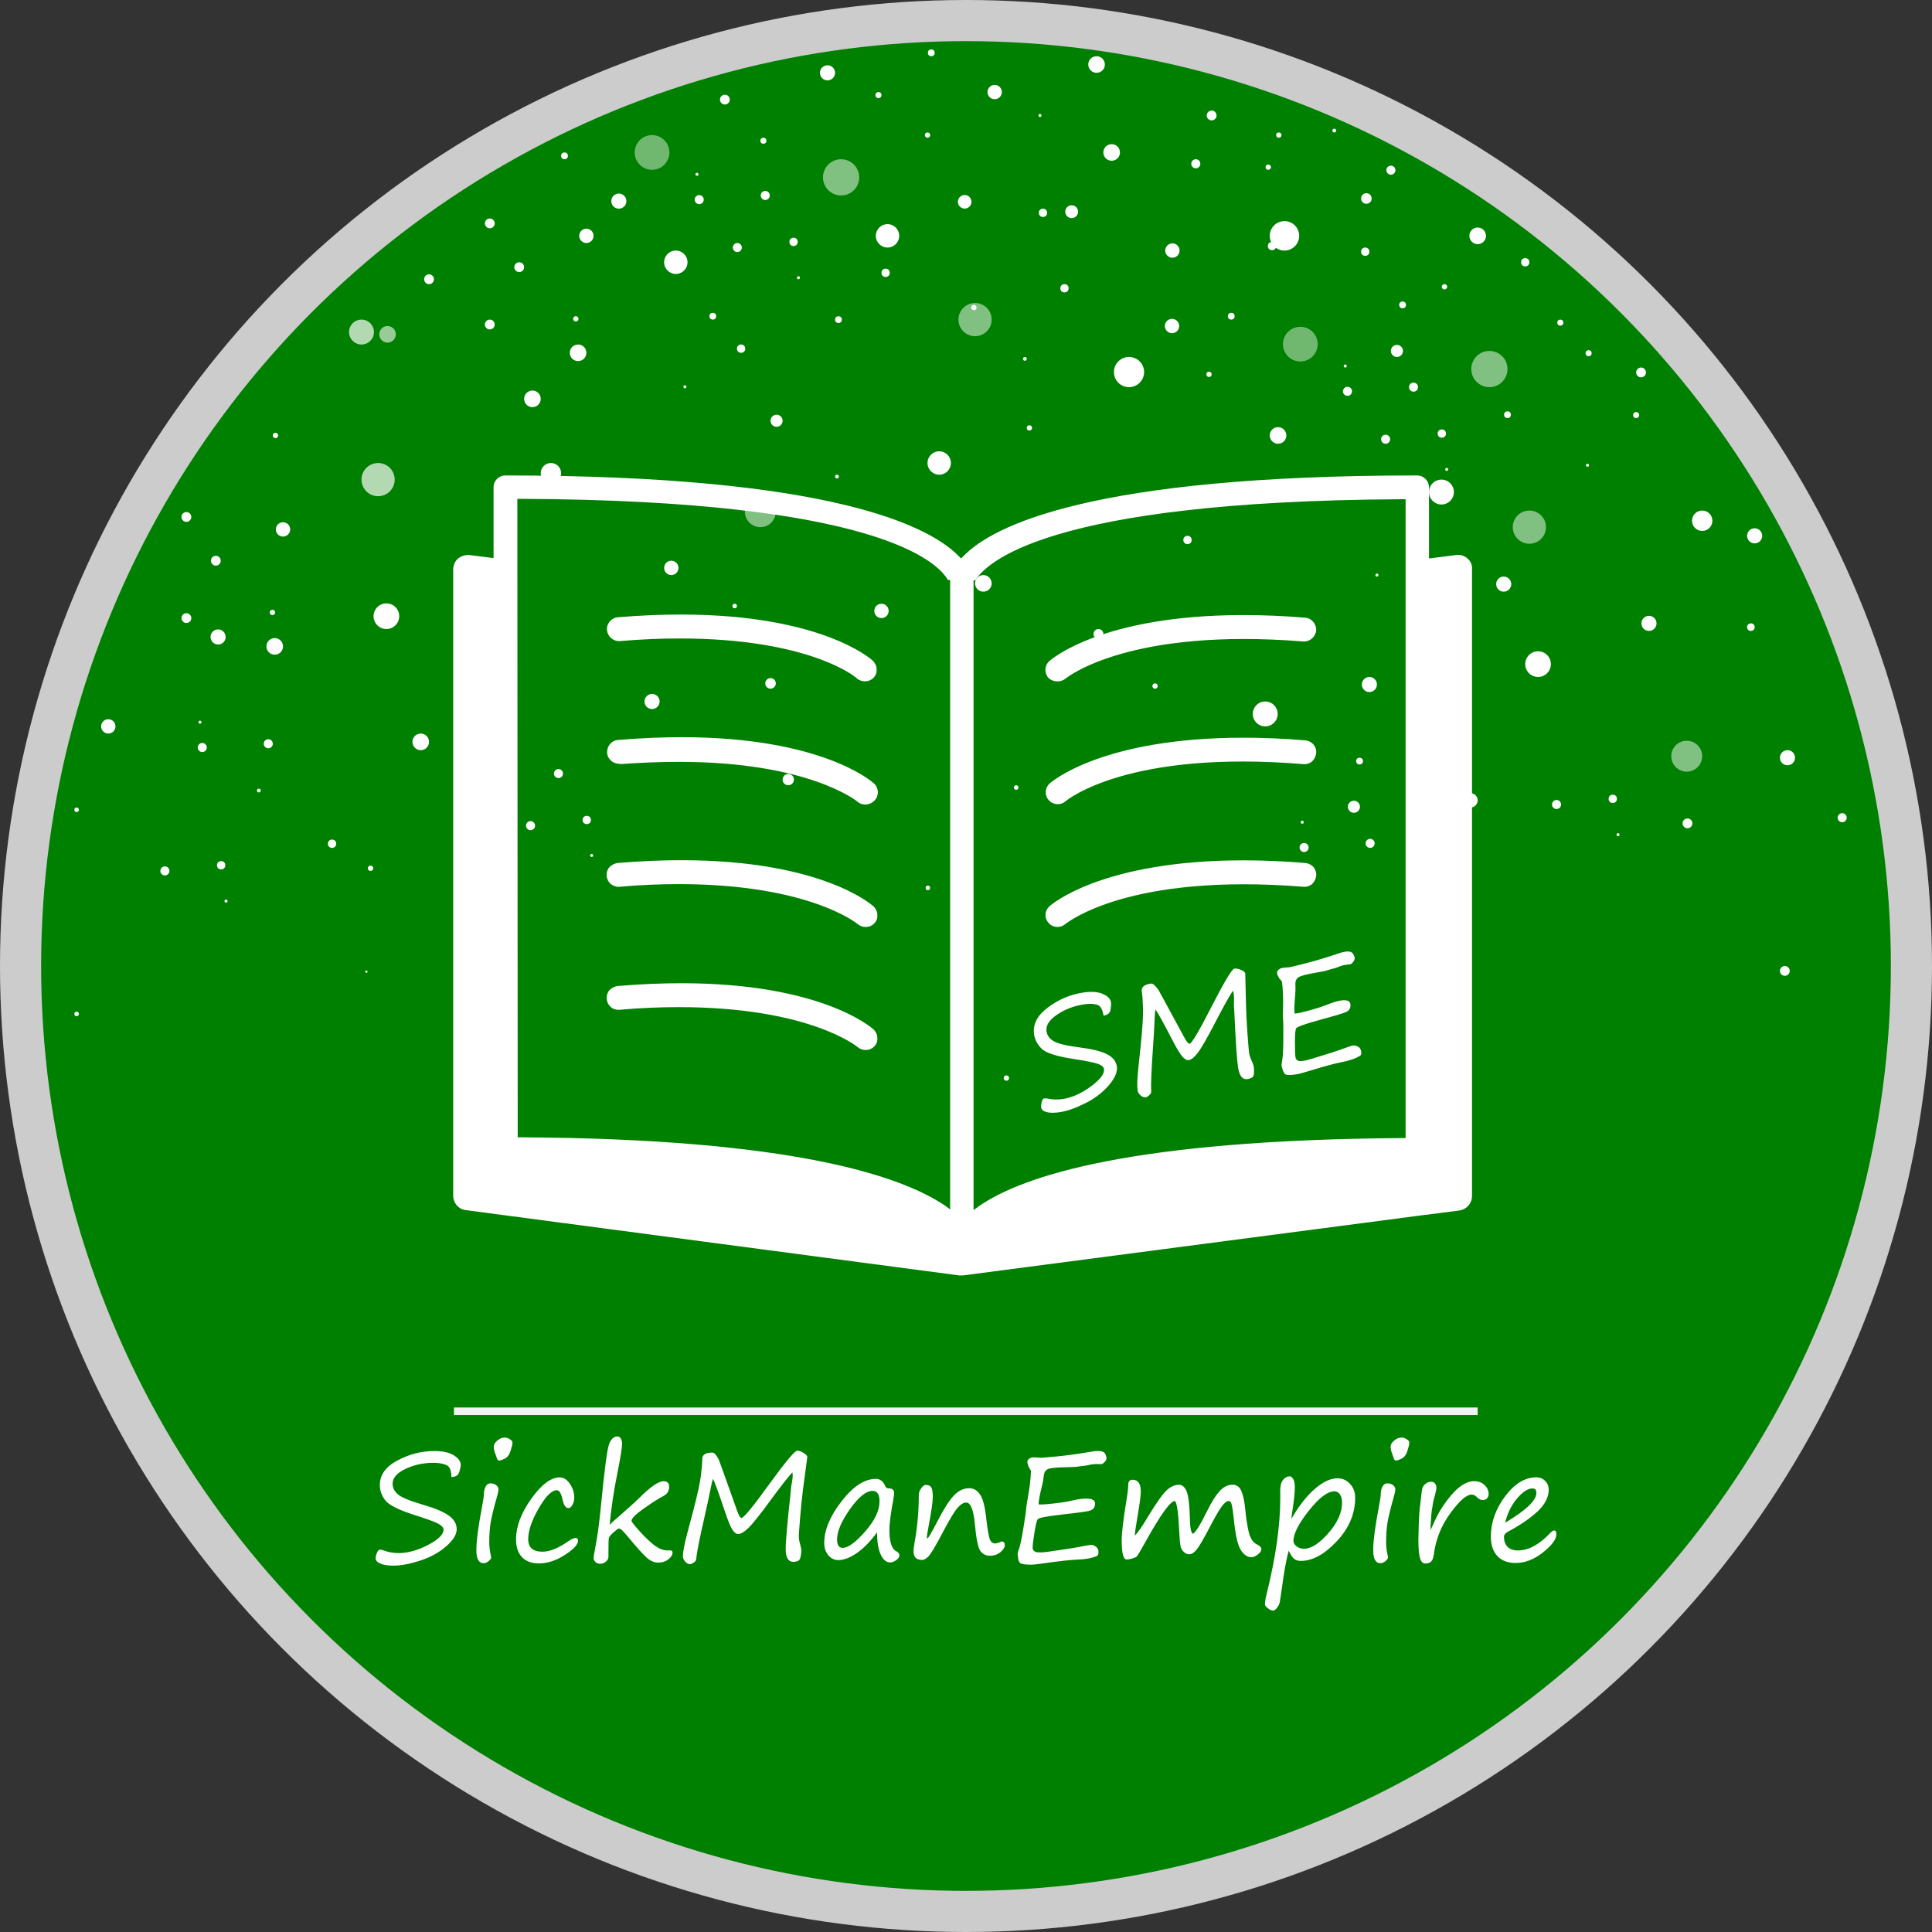 <?xml version="1.0" encoding="UTF-8" standalone="no"?>
<svg
   xmlns:dc="http://purl.org/dc/elements/1.1/"
   xmlns:cc="http://creativecommons.org/ns#"
   xmlns:rdf="http://www.w3.org/1999/02/22-rdf-syntax-ns#"
   xmlns:svg="http://www.w3.org/2000/svg"
   xmlns="http://www.w3.org/2000/svg"
   xmlns:sodipodi="http://sodipodi.sourceforge.net/DTD/sodipodi-0.dtd"
   xmlns:inkscape="http://www.inkscape.org/namespaces/inkscape"
   version="1.1"
   id="Layer_1"
   x="0px"
   y="0px"
   viewBox="0 0 512 512"
   style="enable-background:new 0 0 512 512;"
   xml:space="preserve"
   sodipodi:docname="SickManEmpireGroup.svg"
   inkscape:version="1.0.1 (3bc2e813f5, 2020-09-07)">

<rect x="0" y="0" width="512" height="512" fill="#333333" stroke="none"/>


<defs
   id="defs3" />

<sodipodi:namedview
   pagecolor="#ffffff"
   bordercolor="#666666"
   borderopacity="1"
   objecttolerance="10"
   gridtolerance="10"
   guidetolerance="10"
   inkscape:pageopacity="0"
   inkscape:pageshadow="2"
   inkscape:window-width="1920"
   inkscape:window-height="1001"
   id="namedview375"
   showgrid="false"
   inkscape:zoom="1.4863281"
   inkscape:cx="256"
   inkscape:cy="256"
   inkscape:window-x="-9"
   inkscape:window-y="-9"
   inkscape:window-maximized="1"
   inkscape:current-layer="Layer_1"
   inkscape:document-rotation="0" />
<style
   type="text/css"
   id="style2">
   .st0{fill:#CCCCCC;}
   .st1{fill:#265572;}
   .st2{fill:#FFFFFF;}
   .st3{opacity:0.5;fill:#FFFFFF;enable-background:new;}
   .st4{opacity:0.7;fill:#FFFFFF;enable-background:new;}
   .st5{opacity:0.59;fill:#FFFFFF;enable-background:new;}
   .st6{opacity:0.44;fill:#FFFFFF;enable-background:new;}
   .st7{fill:#F2F2F2;}
</style>
<title
   id="title">SickManEmpireGroup Logo</title>
<circle
   class="st0"
   cx="256"
   cy="256"
   r="256"
   id="circle6" />
<circle
   class="st1"
   cx="256"
   cy="256"
   r="245.1"
   id="circle8"
   style="fill:#008000" />
<g
   id="g320">
   <circle
   class="st2"
   cx="299.2"
   cy="98.6"
   r="4"
   id="circle10" />
   <circle
   class="st2"
   cx="248.9"
   cy="122.7"
   r="3.1"
   id="circle12" />
   <circle
   class="st2"
   cx="235.2"
   cy="62.5"
   r="3.1"
   id="circle14" />
   <circle
   class="st3"
   cx="258.4"
   cy="84.7"
   r="4.4"
   id="circle16" />
   <circle
   class="st2"
   cx="233.6"
   cy="161.9"
   r="1.9"
   id="circle18" />
   <circle
   class="st3"
   cx="201.5"
   cy="135.6"
   r="4.1"
   id="circle20" />
   <circle
   class="st2"
   cx="291.1"
   cy="168"
   r="1.3"
   id="circle22" />
   <circle
   class="st2"
   cx="314.7"
   cy="143.1"
   r="1.1"
   id="circle24" />
   <circle
   class="st2"
   cx="338.7"
   cy="115.4"
   r="2.2"
   id="circle26" />
   <circle
   class="st2"
   cx="205.8"
   cy="111.5"
   r="1.6"
   id="circle28" />
   <circle
   class="st2"
   cx="204.2"
   cy="181.1"
   r="1.4"
   id="circle30" />
   <circle
   class="st2"
   cx="294.6"
   cy="40.4"
   r="2.2"
   id="circle32" />
   <circle
   class="st2"
   cx="260.6"
   cy="154.6"
   r="2.2"
   id="circle34" />
   <circle
   class="st2"
   cx="306.1"
   cy="181.8"
   r="0.7"
   id="circle36" />
   <circle
   class="st2"
   cx="263.6"
   cy="24.4"
   r="1.9"
   id="circle38" />
   <circle
   class="st2"
   cx="321.1"
   cy="30.6"
   r="1.3"
   id="circle40" />
   <circle
   class="st2"
   cx="290.6"
   cy="17.1"
   r="2.2"
   id="circle42" />
   <circle
   class="st2"
   cx="336.1"
   cy="44.3"
   r="0.7"
   id="circle44" />
   <circle
   class="st2"
   cx="177.9"
   cy="150.5"
   r="1.9"
   id="circle46" />
   <circle
   class="st2"
   cx="155.4"
   cy="62.5"
   r="1.9"
   id="circle48" />
   <circle
   class="st2"
   cx="153.2"
   cy="93.5"
   r="2.2"
   id="circle50" />
   <circle
   class="st2"
   cx="179.1"
   cy="69.5"
   r="3.1"
   id="circle52" />
   <circle
   class="st2"
   cx="146"
   cy="125.4"
   r="2.7"
   id="circle54" />
   <circle
   class="st2"
   cx="473.7"
   cy="200.8"
   r="2"
   id="circle56" />
   <circle
   class="st2"
   cx="465"
   cy="142"
   r="2"
   id="circle58" />
   <circle
   class="st2"
   cx="219.3"
   cy="19.3"
   r="2"
   id="circle60" />
   <circle
   class="st2"
   cx="294.6"
   cy="202.9"
   r="2.2"
   id="circle62" />
   <circle
   class="st2"
   cx="389.7"
   cy="212.1"
   r="1.9"
   id="circle64" />
   <circle
   class="st2"
   cx="310.7"
   cy="66.4"
   r="1.9"
   id="circle66" />
   <circle
   class="st2"
   cx="447.2"
   cy="218.2"
   r="1.3"
   id="circle68" />
   <circle
   class="st2"
   cx="362.1"
   cy="52.6"
   r="1.4"
   id="circle70" />
   <circle
   class="st2"
   cx="391.6"
   cy="62.5"
   r="2.2"
   id="circle72" />
   <circle
   class="st2"
   cx="245.8"
   cy="35.8"
   r="0.7"
   id="circle74" />
   <circle
   class="st2"
   cx="340.4"
   cy="62.5"
   r="3.9"
   id="circle76" />
   <circle
   class="st2"
   cx="284"
   cy="56.1"
   r="1.7"
   id="circle78" />
   <circle
   class="st3"
   cx="222.9"
   cy="47"
   r="4.8"
   id="circle80" />
   <circle
   class="st4"
   cx="95.8"
   cy="88"
   r="3.3"
   id="circle82" />
   <circle
   class="st2"
   cx="129.8"
   cy="59.2"
   r="1.3"
   id="circle84" />
   <circle
   class="st4"
   cx="100.2"
   cy="127.1"
   r="4.4"
   id="circle86" />
   <circle
   class="st2"
   cx="129.8"
   cy="86"
   r="1.3"
   id="circle88" />
   <circle
   class="st2"
   cx="192.1"
   cy="26.4"
   r="1.3"
   id="circle90" />
   <circle
   class="st2"
   cx="131.8"
   cy="152.5"
   r="2"
   id="circle92" />
   <circle
   class="st2"
   cx="172.8"
   cy="185.9"
   r="2"
   id="circle94" />
   <circle
   class="st2"
   cx="102.4"
   cy="163.3"
   r="3.4"
   id="circle96" />
   <circle
   class="st2"
   cx="185.3"
   cy="52.9"
   r="1.2"
   id="circle98" />
   <circle
   class="st2"
   cx="195.4"
   cy="65.6"
   r="1.2"
   id="circle100" />
   <circle
   class="st2"
   cx="202.8"
   cy="51.8"
   r="1.2"
   id="circle102" />
   <circle
   class="st2"
   cx="111.5"
   cy="196.6"
   r="2.2"
   id="circle104" />
   <circle
   class="st2"
   cx="28.7"
   cy="192.5"
   r="1.9"
   id="circle106" />
   <circle
   class="st2"
   cx="310.6"
   cy="86.4"
   r="1.9"
   id="circle108" />
   <circle
   class="st2"
   cx="335.3"
   cy="189.2"
   r="3.3"
   id="circle110" />
   <circle
   class="st2"
   cx="370.2"
   cy="93"
   r="1.6"
   id="circle112" />
   <circle
   class="st2"
   cx="382"
   cy="130.4"
   r="3.3"
   id="circle114" />
   <circle
   class="st2"
   cx="57.8"
   cy="168.8"
   r="2"
   id="circle116" />
   <circle
   class="st2"
   cx="451.1"
   cy="138"
   r="2.7"
   id="circle118" />
   <circle
   class="st3"
   cx="405.3"
   cy="139.7"
   r="4.4"
   id="circle120" />
   <circle
   class="st2"
   cx="434.9"
   cy="98.7"
   r="1.3"
   id="circle122" />
   <circle
   class="st2"
   cx="437"
   cy="165.2"
   r="2"
   id="circle124" />
   <circle
   class="st2"
   cx="407.6"
   cy="176"
   r="3.4"
   id="circle126" />
   <circle
   class="st3"
   cx="447"
   cy="200.4"
   r="4.1"
   id="circle128" />
   <circle
   class="st2"
   cx="362.9"
   cy="181.4"
   r="2"
   id="circle130" />
   <circle
   class="st2"
   cx="164"
   cy="53.3"
   r="2"
   id="circle132" />
   <circle
   class="st2"
   cx="137.6"
   cy="70.8"
   r="1.3"
   id="circle134" />
   <circle
   class="st2"
   cx="113.7"
   cy="74"
   r="1.3"
   id="circle136" />
   <circle
   class="st2"
   cx="164.2"
   cy="128.1"
   r="1.3"
   id="circle138" />
   <circle
   class="st5"
   cx="102.7"
   cy="88.6"
   r="2.2"
   id="circle140" />
   <circle
   class="st2"
   cx="152.6"
   cy="84.5"
   r="0.7"
   id="circle142" />
   <circle
   class="st2"
   cx="75"
   cy="140.3"
   r="1.9"
   id="circle144" />
   <circle
   class="st2"
   cx="72.8"
   cy="171.3"
   r="2.2"
   id="circle146" />
   <circle
   class="st2"
   cx="49.4"
   cy="137"
   r="1.3"
   id="circle148" />
   <circle
   class="st2"
   cx="49.4"
   cy="163.8"
   r="1.3"
   id="circle150" />
   <circle
   class="st2"
   cx="57.2"
   cy="148.6"
   r="1.3"
   id="circle152" />
   <circle
   class="st2"
   cx="72.2"
   cy="162.3"
   r="0.7"
   id="circle154" />
   <circle
   class="st2"
   cx="73"
   cy="115.4"
   r="0.7"
   id="circle156" />
   <circle
   class="st2"
   cx="141.1"
   cy="105.7"
   r="2.2"
   id="circle158" />
   
      <ellipse
   transform="matrix(0.23 -0.973 0.973 0.23 144.904 289.894)"
   class="st2"
   cx="255.6"
   cy="53.4"
   rx="1.8"
   ry="1.8"
   id="ellipse160" />
   <circle
   class="st2"
   cx="276.4"
   cy="56.4"
   r="1.1"
   id="circle162" />
   <circle
   class="st2"
   cx="234.7"
   cy="72.3"
   r="1.1"
   id="circle164" />
   <circle
   class="st2"
   cx="210.3"
   cy="64.1"
   r="1.1"
   id="circle166" />
   <circle
   class="st2"
   cx="258.1"
   cy="81.5"
   r="0.7"
   id="circle168" />
   <circle
   class="st2"
   cx="272.8"
   cy="113.4"
   r="0.7"
   id="circle170" />
   <circle
   class="st2"
   cx="316.9"
   cy="43.4"
   r="1.2"
   id="circle172" />
   <circle
   class="st2"
   cx="368.6"
   cy="45.1"
   r="1.2"
   id="circle174" />
   <circle
   class="st2"
   cx="208.9"
   cy="206.6"
   r="1.5"
   id="circle176" />
   <circle
   class="st2"
   cx="413.5"
   cy="85.5"
   r="0.8"
   id="circle178" />
   <circle
   class="st2"
   cx="371.7"
   cy="80.8"
   r="0.9"
   id="circle180" />
   <circle
   class="st2"
   cx="399.5"
   cy="109.9"
   r="0.9"
   id="circle182" />
   <circle
   class="st2"
   cx="420.7"
   cy="123.3"
   r="0.4"
   id="circle184" />
   <circle
   class="st2"
   cx="364.9"
   cy="152.4"
   r="0.4"
   id="circle186" />
   <circle
   class="st2"
   cx="211.6"
   cy="73.6"
   r="0.4"
   id="circle188" />
   <circle
   class="st2"
   cx="275.6"
   cy="30.6"
   r="0.4"
   id="circle190" />
   <circle
   class="st2"
   cx="181.5"
   cy="102.5"
   r="0.4"
   id="circle192" />
   <circle
   class="st2"
   cx="184.7"
   cy="46.2"
   r="0.4"
   id="circle194" />
   <circle
   class="st2"
   cx="53.6"
   cy="198.1"
   r="1.2"
   id="circle196" />
   <circle
   class="st2"
   cx="43.7"
   cy="230.8"
   r="1.2"
   id="circle198" />
   <circle
   class="st2"
   cx="71.1"
   cy="197.1"
   r="1.2"
   id="circle200" />
   <circle
   class="st2"
   cx="58.6"
   cy="229.3"
   r="1.1"
   id="circle202" />
   <circle
   class="st2"
   cx="59.9"
   cy="238.8"
   r="0.4"
   id="circle204" />
   <circle
   class="st2"
   cx="53"
   cy="191.4"
   r="0.4"
   id="circle206" />
   <circle
   class="st2"
   cx="326.3"
   cy="83.8"
   r="0.9"
   id="circle208" />
   <circle
   class="st2"
   cx="337.1"
   cy="65.2"
   r="1.1"
   id="circle210" />
   <circle
   class="st6"
   cx="172.8"
   cy="40.4"
   r="4.6"
   id="circle212" />
   <circle
   class="st3"
   cx="394.7"
   cy="97.8"
   r="4.8"
   id="circle214" />
   <circle
   class="st2"
   cx="357.1"
   cy="103.7"
   r="1.2"
   id="circle216" />
   <circle
   class="st2"
   cx="367.2"
   cy="116.4"
   r="1.2"
   id="circle218" />
   <circle
   class="st2"
   cx="374.6"
   cy="102.6"
   r="1.2"
   id="circle220" />
   <circle
   class="st2"
   cx="382.1"
   cy="114.9"
   r="1.1"
   id="circle222" />
   <circle
   class="st2"
   cx="383.4"
   cy="124.4"
   r="0.4"
   id="circle224" />
   <circle
   class="st2"
   cx="356.5"
   cy="97"
   r="0.4"
   id="circle226" />
   <circle
   class="st6"
   cx="344.6"
   cy="91.2"
   r="4.6"
   id="circle228" />
   <circle
   class="st2"
   cx="358.8"
   cy="213.8"
   r="1.6"
   id="circle230" />
   <circle
   class="st2"
   cx="360.3"
   cy="201.7"
   r="0.9"
   id="circle232" />
   <circle
   class="st2"
   cx="345.6"
   cy="224.6"
   r="1.2"
   id="circle234" />
   <circle
   class="st2"
   cx="412.5"
   cy="213.2"
   r="1.2"
   id="circle236" />
   <circle
   class="st2"
   cx="363.1"
   cy="223.5"
   r="1.2"
   id="circle238" />
   <circle
   class="st2"
   cx="427.4"
   cy="211.7"
   r="1.1"
   id="circle240" />
   <circle
   class="st2"
   cx="428.8"
   cy="221.2"
   r="0.4"
   id="circle242" />
   <circle
   class="st2"
   cx="130.5"
   cy="206.1"
   r="1.2"
   id="circle244" />
   <circle
   class="st2"
   cx="140.6"
   cy="218.8"
   r="1.2"
   id="circle246" />
   <circle
   class="st2"
   cx="148"
   cy="205"
   r="1.2"
   id="circle248" />
   <circle
   class="st2"
   cx="155.5"
   cy="217.3"
   r="1.1"
   id="circle250" />
   <circle
   class="st2"
   cx="156.8"
   cy="226.7"
   r="0.4"
   id="circle252" />
   <circle
   class="st2"
   cx="345.1"
   cy="217.9"
   r="0.4"
   id="circle254" />
   <circle
   class="st2"
   cx="88"
   cy="223.6"
   r="1.1"
   id="circle256" />
   <circle
   class="st2"
   cx="97.1"
   cy="257.5"
   r="0.3"
   id="circle258" />
   <circle
   class="st2"
   cx="20.3"
   cy="268.7"
   r="0.6"
   id="circle260" />
   <circle
   class="st2"
   cx="98.2"
   cy="230.1"
   r="0.7"
   id="circle262" />
   <circle
   class="st2"
   cx="68.6"
   cy="209.5"
   r="0.5"
   id="circle264" />
   <circle
   class="st2"
   cx="20.3"
   cy="214.6"
   r="0.6"
   id="circle266" />
   <circle
   class="st2"
   cx="473"
   cy="257.3"
   r="1.3"
   id="circle268" />
   <circle
   class="st2"
   cx="488.2"
   cy="216.7"
   r="1.2"
   id="circle270" />
   <circle
   class="st2"
   cx="464"
   cy="166.2"
   r="1"
   id="circle272" />
   <circle
   class="st2"
   cx="398.5"
   cy="154.8"
   r="2"
   id="circle274" />
   <circle
   class="st2"
   cx="245.9"
   cy="235.3"
   r="0.6"
   id="circle276" />
   <circle
   class="st2"
   cx="266.7"
   cy="285.7"
   r="0.7"
   id="circle278" />
   <circle
   class="st2"
   cx="269.3"
   cy="208.7"
   r="0.6"
   id="circle280" />
   <circle
   class="st2"
   cx="202.3"
   cy="37.3"
   r="0.8"
   id="circle282" />
   <circle
   class="st2"
   cx="149.6"
   cy="41.3"
   r="0.9"
   id="circle284" />
   <circle
   class="st2"
   cx="188.9"
   cy="83.8"
   r="0.9"
   id="circle286" />
   <circle
   class="st2"
   cx="246.8"
   cy="14"
   r="0.9"
   id="circle288" />
   <circle
   class="st2"
   cx="338.9"
   cy="35.8"
   r="0.7"
   id="circle290" />
   <circle
   class="st2"
   cx="353.6"
   cy="34.6"
   r="0.5"
   id="circle292" />
   <circle
   class="st2"
   cx="361.8"
   cy="66.7"
   r="1.1"
   id="circle294" />
   <circle
   class="st2"
   cx="320.4"
   cy="99.2"
   r="0.7"
   id="circle296" />
   <circle
   class="st2"
   cx="282.1"
   cy="76.4"
   r="1.1"
   id="circle298" />
   <circle
   class="st2"
   cx="382.8"
   cy="76"
   r="0.7"
   id="circle300" />
   <circle
   class="st2"
   cx="421"
   cy="93.6"
   r="0.8"
   id="circle302" />
   <circle
   class="st2"
   cx="433.6"
   cy="110"
   r="0.8"
   id="circle304" />
   <circle
   class="st2"
   cx="404.2"
   cy="69.5"
   r="1.1"
   id="circle306" />
   <circle
   class="st2"
   cx="271.6"
   cy="95.1"
   r="0.5"
   id="circle308" />
   <circle
   class="st2"
   cx="222.2"
   cy="84.7"
   r="0.9"
   id="circle310" />
   <circle
   class="st2"
   cx="196.4"
   cy="92.4"
   r="1.1"
   id="circle312" />
   <circle
   class="st2"
   cx="221.8"
   cy="126.3"
   r="0.5"
   id="circle314" />
   <circle
   class="st2"
   cx="194.7"
   cy="160.6"
   r="0.6"
   id="circle316" />
   <circle
   class="st2"
   cx="232.8"
   cy="25.2"
   r="0.8"
   id="circle318" />
</g>

<path
   id="path349"
   d="M 133.9 126 C 132.2 126 130.801 127.4 130.801 129.1 L 130.801 147.9 L 124.5 147.1 C 123.4 147 122.3 147.3 121.4 148 C 120.6 148.7 120.1 149.8 120.1 150.9 L 120.1 316.801 C 120.1 318.801 121.5 320.499 123.5 320.699 L 133.301 322 L 254.199 338 L 255.199 338 L 375 322.301 L 386.699 320.801 C 388.699 320.501 390.1 318.9 390.1 316.9 L 390.1 151 C 390.2 149.8 389.8 148.8 388.9 148 C 388.1 147.3 387.001 146.9 385.801 147.1 L 378.699 148 L 378.699 129.199 C 378.699 127.399 377.3 126 375.5 126 C 289.4 126 263.2 139.301 255.4 147.301 L 254.699 148 L 254 147.301 C 246.2 139.401 220.2 126 133.9 126 z M 137.1 132.199 L 138.199 132.199 C 232.699 132.599 248.599 149.099 251.199 153.699 L 251.801 153.699 L 251.801 155.199 L 251.801 320.5 L 250.301 319.4 C 238.601 311.6 209.901 301.8 138.301 301.4 L 137.199 301.4 L 137.1 132.199 z M 371.5 132.301 L 372.5 132.301 L 372.5 301.6 L 371.5 301.6 C 299.9 302.1 271.1 311.6 259.5 319.6 L 258 320.699 L 258 153.699 L 258.4 153.9 C 261.1 149.5 276.5 132.801 371.5 132.301 z M 180.711 162.859 C 175.464 162.85 169.738 163.075 163.5 163.6 C 161.8 163.9 160.6 165.499 160.9 167.199 C 161.1 168.699 162.5 169.9 164 169.9 L 164.199 169.9 C 169.999 169.4 175.3 169.199 180.1 169.199 C 214.3 169.199 226.7 179.301 227.1 179.801 C 228.4 180.901 230.4 180.8 231.5 179.6 C 232.1 179 232.401 178.201 232.301 177.301 C 232.301 176.501 231.901 175.7 231.301 175.1 C 230.688 174.487 217.442 162.926 180.711 162.859 z M 329.5 163 C 292.1 163 278.6 174.699 278.1 175.199 C 276.8 176.299 276.701 178.3 277.801 179.6 C 279.001 180.8 281.001 180.9 282.301 179.9 C 283.001 179.3 299.5 166.3 345.4 170 C 347.1 170.1 348.601 168.8 348.801 167.1 C 348.901 165.4 347.6 163.799 345.9 163.699 C 340 163.199 334.5 163 329.5 163 z M 181.039 195.363 C 175.785 195.351 170.051 195.575 163.801 196.1 C 162.101 196.2 160.8 197.7 160.9 199.5 C 161 201.2 162.501 202.5 164.301 202.4 L 164.199 202.5 C 169.899 202.1 175.1 201.9 179.9 201.9 C 214.5 201.9 227.201 212.4 227.301 212.5 C 228.601 213.6 230.601 213.4 231.801 212.1 C 233.001 210.8 232.9 208.8 231.6 207.6 C 230.987 207.075 217.818 195.448 181.039 195.363 z M 329.5 195.5 C 292.1 195.5 278.6 207.199 278.1 207.699 C 276.9 208.799 276.8 210.8 277.9 212 C 279 213.3 281.001 213.5 282.301 212.4 C 283.001 211.8 299.2 198.7 345.4 202.5 C 346.2 202.6 347.099 202.301 347.699 201.801 C 348.299 201.201 348.701 200.5 348.801 199.6 C 349.001 197.9 347.7 196.399 346 196.199 L 345.9 196.199 C 340 195.699 334.5 195.5 329.5 195.5 z M 180.939 227.963 C 175.685 227.951 169.949 228.174 163.699 228.699 C 162.899 228.799 162.1 229.201 161.5 229.801 C 160.4 231.101 160.5 233.101 161.9 234.301 C 162.6 234.801 163.399 235.1 164.199 235 C 169.799 234.5 175 234.301 179.9 234.301 C 214.5 234.301 227.201 244.8 227.301 244.9 C 228.601 246 230.599 245.899 231.699 244.699 C 232.299 244.099 232.6 243.3 232.5 242.4 C 232.5 241.6 232.1 240.799 231.5 240.199 C 230.887 239.674 217.718 228.048 180.939 227.963 z M 329.5 228 C 292.1 228 278.6 239.699 278.1 240.199 C 276.8 241.399 276.7 243.3 277.9 244.6 C 279 245.9 281.001 246 282.301 244.9 C 283.001 244.4 299.2 231.3 345.4 235 C 346.2 235.1 347.099 234.801 347.699 234.301 C 348.299 233.701 348.701 233 348.801 232.1 C 348.901 231.3 348.6 230.401 348.1 229.801 C 347.6 229.201 346.8 228.799 345.9 228.699 C 340 228.199 334.5 228 329.5 228 z M 357.209 252.152 C 356.857 252.155 356.432 252.21 355.936 252.32 L 355.648 252.385 C 355.571 252.397 355.351 252.464 354.988 252.586 C 351.532 253.744 348.542 254.646 346.02 255.289 C 343.497 255.933 342.089 256.276 341.793 256.322 L 341.715 256.336 C 341.008 256.367 340.386 256.424 339.846 256.508 L 339.787 256.518 C 339.465 256.568 339.147 256.729 338.834 257.002 C 338.521 257.275 338.388 257.553 338.432 257.836 L 338.461 258.029 C 338.499 258.274 338.577 258.478 338.695 258.645 C 338.803 258.825 338.924 259.056 339.061 259.338 C 339.094 259.385 339.15 259.443 339.227 259.51 C 339.544 259.856 339.709 260.074 339.723 260.164 C 340.001 261.952 340.099 264.429 340.012 267.592 C 339.984 268.347 339.978 268.987 339.994 269.512 C 340.098 271.024 340.13 273.094 340.092 275.723 C 340.066 278.349 339.964 280.144 339.785 281.107 C 339.652 281.774 339.601 282.21 339.633 282.416 L 339.645 282.494 L 339.824 283.137 C 340.046 284.051 340.36 284.596 340.77 284.77 C 341.194 284.954 342.159 284.928 343.664 284.693 C 344.269 284.599 345.508 284.261 347.381 283.68 C 351.092 282.548 353.837 281.81 355.615 281.467 C 357.677 281.08 359.317 280.494 360.539 279.711 C 360.743 279.495 360.809 279.15 360.734 278.674 C 360.632 278.018 360.332 277.575 359.836 277.35 C 359.35 277.109 358.927 277.018 358.566 277.074 C 358.09 277.148 357.001 277.508 355.297 278.156 C 353.922 278.634 352.561 279.077 351.215 279.484 L 347.594 280.602 C 346.64 280.908 345.805 281.098 345.092 281.17 L 344.742 281.205 C 343.969 281.233 343.501 280.93 343.336 280.297 L 343.303 280.086 C 343.217 279.533 343.172 278.234 343.17 276.191 C 343.168 274.149 343.274 272.928 343.488 272.525 C 343.713 272.108 345.873 271.343 349.969 270.23 C 353.32 269.326 355.511 268.673 356.543 268.275 C 357.586 267.863 358.026 267.129 357.861 266.074 C 357.727 265.212 356.856 264.908 355.248 265.158 C 354.257 265.313 352.857 265.761 351.049 266.504 C 350.167 266.852 348.823 267.273 347.016 267.766 C 345.208 268.258 343.999 268.532 343.389 268.588 L 343.096 268.613 C 342.965 267.777 343.018 266.043 343.254 263.41 C 343.327 262.529 343.341 261.729 343.295 261.012 C 343.228 260.073 343.486 259.406 344.07 259.012 C 344.667 258.616 346.191 258.207 348.643 257.785 C 350.274 257.518 351.359 257.291 351.896 257.102 C 352.322 256.956 352.719 256.842 353.088 256.758 C 353.622 256.635 354.224 256.436 354.893 256.16 C 355.563 255.897 356.229 255.727 356.889 255.65 C 357.562 255.572 357.917 255.523 357.953 255.504 C 358.142 255.448 358.378 255.228 358.66 254.842 C 358.943 254.455 359.056 254.081 359 253.721 C 358.792 252.976 358.475 252.504 358.049 252.307 C 357.841 252.201 357.561 252.15 357.209 252.152 z M 327.506 256.672 C 327.367 256.667 327.234 256.675 327.105 256.695 C 326.475 256.794 324.416 260.244 320.93 267.047 C 317.8 273.175 315.917 276.36 315.283 276.604 C 315.129 276.628 314.9 276.474 314.598 276.139 C 314.306 275.789 313.421 274.213 311.943 271.412 L 308.23 264.578 C 307.905 264.01 307.62 263.494 307.377 263.031 C 307.172 262.562 306.813 262.038 306.301 261.459 C 305.787 260.867 305.344 260.6 304.971 260.658 C 303.208 260.933 302.413 261.631 302.588 262.75 C 302.756 263.831 302.866 265.33 302.914 267.246 C 302.962 269.163 302.783 272.195 302.375 276.344 L 301.682 282.934 C 301.375 285.867 301.31 287.901 301.486 289.033 C 301.554 289.471 301.817 289.892 302.275 290.295 C 302.746 290.696 303.213 290.859 303.676 290.787 C 303.92 290.749 304.215 290.565 304.559 290.234 C 304.915 289.902 305.088 289.618 305.078 289.383 C 304.968 287.489 305.128 283.563 305.557 277.605 C 305.771 274.502 305.921 271.877 306.008 269.729 C 306.046 268.708 306.109 267.965 306.195 267.504 C 306.736 268.184 308.212 270.847 310.623 275.492 C 311.796 277.774 312.694 279.275 313.32 279.994 C 313.944 280.701 314.521 281.012 315.049 280.93 C 315.744 280.821 316.55 280.164 317.469 278.953 C 318.387 277.743 319.894 275.115 321.992 271.072 C 324.088 267.016 325.662 264.18 326.715 262.566 C 326.801 262.698 326.877 262.976 326.943 263.4 C 327.012 263.838 327.039 264.387 327.023 265.049 C 326.987 265.832 326.976 266.276 326.992 266.379 C 327.016 266.533 327.046 266.937 327.082 267.59 C 327.443 275.743 327.785 280.85 328.105 282.908 C 328.456 285.16 329.307 286.179 330.658 285.969 C 330.916 285.929 331.248 285.819 331.654 285.637 C 332.074 285.453 332.298 285.022 332.324 284.346 C 332.349 283.657 332.333 283.138 332.279 282.791 C 332.211 282.354 332.017 281.792 331.699 281.104 C 331.341 280.329 331.112 279.613 331.01 278.957 C 330.954 278.597 330.817 276.97 330.604 274.078 C 330.388 271.173 330.258 268.678 330.209 266.59 C 330.095 260.954 330.028 258.072 330.008 257.943 C 329.962 257.647 329.591 257.347 328.898 257.047 C 328.387 256.81 327.923 256.686 327.506 256.672 z M 180.939 260.564 C 175.685 260.552 169.949 260.776 163.699 261.301 C 162.899 261.401 162.1 261.8 161.5 262.4 C 161 263 160.701 263.899 160.801 264.699 C 160.901 266.399 162.3 267.7 164 267.6 L 164.199 267.6 C 169.799 267.1 175 266.9 179.9 266.9 C 214.5 266.9 227.201 277.4 227.301 277.5 C 228.601 278.6 230.599 278.501 231.699 277.301 C 232.299 276.701 232.6 275.9 232.5 275 C 232.5 274.2 232.1 273.401 231.5 272.801 C 230.887 272.276 217.718 260.649 180.939 260.564 z M 289.918 262.881 C 289.033 262.824 288.035 262.883 286.922 263.057 C 283.564 263.58 280.474 264.905 277.656 267.031 C 274.836 269.144 273.636 271.539 274.053 274.215 C 274.269 275.604 274.951 276.854 276.1 277.967 C 277.259 279.064 280.032 279.95 284.42 280.623 C 287.957 281.166 290.177 281.618 291.076 281.979 C 291.987 282.324 292.482 282.762 292.564 283.289 C 292.757 284.524 291.601 286.067 289.096 287.92 C 286.589 289.76 284.121 290.871 281.689 291.25 C 280.339 291.461 278.933 291.415 277.477 291.115 C 277.192 291.067 276.921 291.063 276.664 291.104 C 276.42 291.142 276.221 291.462 276.064 292.066 C 275.919 292.656 275.875 293.143 275.936 293.529 C 276.022 294.083 276.492 294.477 277.346 294.713 C 278.214 294.959 279.428 294.961 280.984 294.719 C 282.85 294.428 285.047 293.651 287.578 292.387 C 290.122 291.121 292.213 289.529 293.852 287.613 C 295.488 285.685 296.197 284.02 295.979 282.617 C 295.762 281.228 294.897 280.15 293.381 279.385 C 291.876 278.605 289.447 278.001 286.1 277.574 C 282.643 277.125 280.357 276.579 279.242 275.936 C 278.138 275.277 277.502 274.407 277.334 273.326 C 277.099 271.821 278.004 270.362 280.051 268.949 C 282.108 267.522 284.501 266.597 287.229 266.172 C 288.554 265.965 289.691 265.985 290.639 266.232 C 291.585 266.467 292.19 267.441 292.457 269.152 C 293.551 268.982 294.167 268.456 294.307 267.578 C 294.446 266.7 294.482 266.043 294.414 265.605 C 294.272 264.692 293.545 263.954 292.232 263.395 C 291.575 263.108 290.803 262.937 289.918 262.881 z "
   style="fill:#ffffff" />
<g
   id="g407"><rect
   x="120.3"
   y="373"
   class="st7"
   width="271.3"
   height="2"
   id="rect346" /><g
   aria-label="SickManEmpire"
   id="text400"
   style="font-size:40px;line-height:1.25;font-family:sans-serif"><path
     d="m 119.623,391.411 q 0,-2.598 -1.348,-3.164 -1.348,-0.586 -3.359,-0.586 -4.141,0 -7.52,1.641 -3.359,1.621 -3.359,3.906 0,1.641 1.484,2.871 1.504,1.211 6.523,2.676 4.863,1.406 6.914,2.91 2.07,1.484 2.07,3.594 0,2.129 -2.871,4.609 -2.871,2.461 -6.934,3.75 -4.043,1.289 -6.875,1.289 -2.363,0 -3.594,-0.566 -1.211,-0.547 -1.211,-1.387 0,-0.586 0.352,-1.426 0.371,-0.859 0.742,-0.859 0.391,0 0.801,0.137 2.09,0.781 4.141,0.781 3.691,0 7.832,-2.148 4.141,-2.168 4.141,-4.043 0,-0.801 -1.27,-1.523 -1.25,-0.742 -6.367,-2.363 -6.348,-2.012 -7.812,-3.906 -1.445,-1.914 -1.445,-4.023 0,-4.062 4.668,-6.543 4.668,-2.5 9.766,-2.5 3.379,0 5.195,1.152 1.816,1.133 1.816,2.52 0,0.664 -0.41,1.934 -0.41,1.27 -2.07,1.27 z"
     style="font-style:normal;font-variant:normal;font-weight:normal;font-stretch:normal;font-size:40px;font-family:'Segoe Print';-inkscape-font-specification:'Segoe Print';fill:#ffffff"
     id="path365" /><path
     d="m 132.221,387.055 q -0.41,0 -0.625,-0.879 -0.078,-0.273 -0.215,-0.605 -0.527,-1.27 -0.527,-2.207 0,-0.781 0.918,-1.582 0.938,-0.82 2.07,-0.82 0.566,0 1.27,0.449 0.703,0.43 0.703,0.84 0,0.645 -0.488,2.188 -0.469,1.543 -1.523,2.09 -1.035,0.527 -1.582,0.527 z m -2.559,21.816 q 0,1.484 0.41,3.34 0.078,0.352 0.078,0.586 0,0.352 -0.645,0.898 -0.645,0.566 -1.367,0.566 -1.895,0 -1.895,-3.477 0,-3.594 1.484,-11.367 0.508,-2.715 0.508,-3.34 0,-1.23 0.449,-2.09 0.449,-0.879 1.27,-0.879 0.996,0 1.562,0.488 0.586,0.469 0.586,1.055 0,0.586 -0.273,1.543 -1.465,5.156 -1.816,7.383 -0.352,2.227 -0.352,5.293 z"
     style="font-style:normal;font-variant:normal;font-weight:normal;font-stretch:normal;font-size:40px;font-family:'Segoe Print';-inkscape-font-specification:'Segoe Print';fill:#ffffff"
     id="path367" /><path
     d="m 142.826,414.321 q -2.93,0 -4.512,-1.68 -1.562,-1.68 -1.562,-4.707 0,-5.098 4.043,-10.742 4.043,-5.664 7.52,-5.664 1.582,0 2.715,1.719 1.152,1.699 1.152,3.613 0,1.152 -0.508,1.992 -0.488,0.82 -0.996,0.82 -1.133,0 -1.602,-2.285 -0.527,-2.461 -1.523,-2.461 -2.031,0 -4.805,4.824 -2.773,4.824 -2.773,8.145 0,3.32 3.77,3.32 2.871,0 6.758,-2.695 1.367,-0.957 2.012,-0.957 0.664,0 0.664,0.762 0,1.484 -3.496,3.75 -3.496,2.246 -6.855,2.246 z"
     style="font-style:normal;font-variant:normal;font-weight:normal;font-stretch:normal;font-size:40px;font-family:'Segoe Print';-inkscape-font-specification:'Segoe Print';fill:#ffffff"
     id="path369" /><path
     d="m 161.557,404.087 q 0.254,-0.332 3.496,-3.145 3.066,-2.676 4.277,-3.887 4.512,-4.512 6.484,-4.512 1.523,0 1.523,1.465 0,1.66 -1.504,2.441 -1.953,0.996 -5.215,3.32 -3.262,2.305 -3.262,3.262 0,0.391 2.305,2.93 2.305,2.52 3.984,3.73 1.68,1.191 3.262,1.191 l 0.645,-0.019 q 0.684,-0.039 0.684,0.605 0,0.859 -1.074,1.738 -1.074,0.898 -2.832,0.898 -1.133,0 -2.305,-0.801 -1.152,-0.781 -4.121,-4.258 -2.363,-2.871 -2.949,-3.418 -0.586,-0.566 -0.977,-0.566 -0.215,0 -1.367,1.016 -1.152,1.016 -1.27,1.543 -0.098,0.527 -0.098,4.023 v 0.918 q 0,0.723 -0.684,1.289 -0.684,0.566 -1.484,0.566 -0.82,0 -1.289,-0.488 -0.469,-0.469 -0.469,-0.977 0,-0.703 0.527,-3.32 0.742,-3.77 1.367,-10.098 1.445,-14.941 2.227,-16.895 0.781,-1.973 2.227,-1.973 0.508,0 0.84,0.547 0.352,0.547 0.352,1.406 0,1.562 -1.348,8.301 -1.348,6.758 -1.953,13.164 z"
     style="font-style:normal;font-variant:normal;font-weight:normal;font-stretch:normal;font-size:40px;font-family:'Segoe Print';-inkscape-font-specification:'Segoe Print';fill:#ffffff"
     id="path371" /><path
     d="m 209.975,390.18 q -1.934,2.148 -5.977,7.676 -4.043,5.508 -5.684,7.09 -1.641,1.582 -2.695,1.582 -0.801,0 -1.562,-1.191 -0.762,-1.211 -1.973,-4.863 -2.5,-7.441 -3.145,-8.574 -0.234,0.664 -0.527,2.168 -0.625,3.164 -1.66,7.715 -2.012,8.73 -2.285,11.562 -0.039,0.352 -0.645,0.762 -0.586,0.41 -0.957,0.41 -0.703,0 -1.309,-0.703 -0.586,-0.703 -0.586,-1.367 0,-1.719 1.133,-5.996 l 1.699,-6.406 q 1.562,-6.055 1.934,-8.906 0.371,-2.852 0.371,-4.492 0,-1.699 2.676,-1.699 0.566,0 1.191,0.996 0.625,0.977 0.82,1.719 0.254,0.742 0.605,1.66 l 2.617,7.324 q 1.543,4.492 1.895,5.078 0.371,0.566 0.605,0.566 0.996,-0.215 7.051,-8.574 6.738,-9.277 7.695,-9.277 0.781,0 1.719,0.625 0.957,0.605 0.957,1.055 0,0.195 -1.133,8.574 -0.41,3.105 -0.762,7.461 -0.352,4.336 -0.352,4.883 0,0.996 0.352,2.227 0.312,1.094 0.312,1.758 0,0.527 -0.195,1.543 -0.195,0.996 -0.859,1.172 -0.645,0.176 -1.035,0.176 -2.051,0 -2.051,-3.418 0,-3.125 1.348,-15.293 0.098,-0.977 0.098,-1.211 0,-0.156 0.234,-1.309 0.176,-0.977 0.176,-1.641 0,-0.645 -0.098,-0.859 z"
     style="font-style:normal;font-variant:normal;font-weight:normal;font-stretch:normal;font-size:40px;font-family:'Segoe Print';-inkscape-font-specification:'Segoe Print';fill:#ffffff"
     id="path373" /><path
     d="m 232.436,406.098 q -2.734,3.672 -5.41,5.508 -2.676,1.836 -4.902,1.836 -1.504,0 -2.598,-1.27 -1.094,-1.27 -1.094,-3.262 0,-5.137 4.59,-11.055 4.59,-5.938 9.121,-5.938 1.641,0 2.441,1.875 0.254,0.625 0.801,0.625 1.562,0 1.562,1.211 0,0.605 -0.195,1.66 -1.055,5.762 -1.055,8.125 0,4.727 1.797,5.664 0.859,0.469 0.859,1.152 0,0.605 -0.84,1.211 -0.84,0.625 -1.621,0.625 -1.504,0 -2.48,-2.07 -0.977,-2.07 -0.977,-5.898 z m -1.191,-10.996 q -2.578,0 -5.996,4.844 -3.418,4.824 -3.418,8.008 0,2.246 1.484,2.246 2.148,0 5.957,-4.336 3.809,-4.336 3.809,-7.969 0,-2.793 -1.836,-2.793 z"
     style="font-style:normal;font-variant:normal;font-weight:normal;font-stretch:normal;font-size:40px;font-family:'Segoe Print';-inkscape-font-specification:'Segoe Print';fill:#ffffff"
     id="path375" /><path
     d="m 256.049,398.188 q -1.016,0 -2.227,1.328 -1.191,1.328 -3.652,5.957 -3.242,6.211 -4.199,7.07 -0.938,0.859 -1.562,0.859 -2.305,0 -2.305,-2.227 0,-0.938 0.312,-2.656 1.074,-5.898 1.074,-12.441 0,-0.742 0.625,-1.641 0.645,-0.918 1.211,-0.918 1.016,0 1.445,0.625 0.43,0.625 0.43,2.52 0,1.973 -1.172,8.125 -0.391,2.031 -0.391,2.578 0,0.312 0.156,0.312 0.293,0 2.715,-4.668 2.441,-4.746 4.277,-6.68 1.836,-1.934 4.043,-1.934 1.758,0 2.852,1.602 1.113,1.602 1.621,5.84 0.547,4.824 0.977,6.016 0.449,1.172 1.406,1.172 0.605,0 1.523,-0.43 0.156,-0.078 0.234,-0.078 0.84,0 0.84,0.977 0,0.859 -1.152,1.836 -1.152,0.957 -2.773,0.957 -1.66,0 -2.578,-1.309 -0.898,-1.328 -1.426,-7.051 -0.547,-5.742 -2.305,-5.742 z"
     style="font-style:normal;font-variant:normal;font-weight:normal;font-stretch:normal;font-size:40px;font-family:'Segoe Print';-inkscape-font-specification:'Segoe Print';fill:#ffffff"
     id="path377" /><path
     d="m 291.928,388.012 q -0.059,0.019 -1.074,-0.019 -0.996,-0.039 -2.051,0.195 -1.055,0.254 -1.875,0.312 -0.566,0.039 -1.23,0.156 -0.84,0.156 -3.32,0.176 -3.73,0.059 -4.707,0.508 -0.957,0.449 -1.074,1.855 -0.098,1.074 -0.41,2.363 -0.957,3.848 -0.957,5.117 l 0.293,0.019 q 0.918,0.059 3.711,-0.254 2.793,-0.312 4.18,-0.625 2.852,-0.684 4.355,-0.684 2.441,0 2.441,1.309 0,1.602 -1.641,1.973 -1.621,0.352 -6.797,0.918 -6.328,0.703 -6.758,1.27 -0.41,0.547 -0.879,3.574 -0.469,3.027 -0.469,3.867 v 0.215 q 0.098,0.977 1.25,1.113 l 0.352,0.019 q 1.074,0.059 2.559,-0.176 l 3.75,-0.547 q 2.09,-0.293 4.238,-0.684 2.676,-0.566 3.398,-0.566 0.547,0 1.211,0.469 0.684,0.449 0.684,1.445 0,0.723 -0.352,0.996 -1.992,0.879 -5.137,0.977 -2.715,0.098 -8.477,0.918 -2.91,0.43 -3.828,0.43 -2.285,0 -2.871,-0.371 -0.566,-0.352 -0.684,-1.758 l -0.078,-0.664 v -0.078 q 0,-0.312 0.352,-1.27 0.488,-1.387 1.133,-5.273 0.664,-3.887 0.859,-6.152 0.098,-0.781 0.312,-1.895 0.859,-4.668 0.859,-7.383 0,-0.137 -0.391,-0.723 -0.098,-0.117 -0.137,-0.195 -0.137,-0.449 -0.254,-0.742 -0.137,-0.273 -0.137,-0.645 v -0.195 q 0,-0.43 0.527,-0.762 0.527,-0.332 1.016,-0.332 h 0.059 q 0.82,0 1.875,0.117 h 0.078 q 0.449,0 4.336,-0.371 3.887,-0.371 9.277,-1.289 0.566,-0.098 0.684,-0.098 l 0.293,-0.019 q 1.523,-0.098 2.09,0.312 0.586,0.391 0.723,1.543 0,0.547 -0.508,1.055 -0.508,0.508 -0.801,0.547 z"
     style="font-style:normal;font-variant:normal;font-weight:normal;font-stretch:normal;font-size:40px;font-family:'Segoe Print';-inkscape-font-specification:'Segoe Print';fill:#ffffff"
     id="path379" /><path
     d="m 311.381,397.758 q -1.816,0.039 -7.773,10.762 -2.012,3.613 -2.344,3.945 -0.332,0.312 -1.23,0.566 -0.879,0.254 -1.465,0.254 -1.309,0 -1.309,-5.098 0,-2.871 1.23,-10.391 0.508,-3.047 0.508,-4.355 0,-1.289 1.152,-1.289 2.168,0 2.168,3.125 0,1.465 -0.723,5.742 -0.84,4.883 -0.859,5.938 1.211,-1.172 3.555,-5.137 3.32,-5.43 4.883,-6.875 1.582,-1.465 3.262,-1.465 1.27,0 2.012,1.699 0.762,1.699 0.918,8.105 0.039,1.602 0.293,2.383 0.254,0.781 0.371,0.781 0.918,0 3.984,-6.25 1.641,-3.301 3.184,-5.02 1.562,-1.719 3.457,-1.719 1.582,0 2.305,1.641 0.723,1.621 1.035,4.824 0.293,3.242 0.898,5.938 0.625,2.695 2.266,3.457 1.113,0.527 1.113,1.23 0,0.684 -0.938,1.406 -0.938,0.723 -1.719,0.723 -1.562,0 -2.793,-1.914 -1.23,-1.914 -1.855,-8.281 -0.273,-2.559 -0.527,-3.633 -0.254,-1.074 -0.801,-1.074 -0.82,0 -1.953,1.562 -1.113,1.562 -3.613,6.348 -1.953,3.73 -2.969,4.98 -0.996,1.23 -1.934,1.23 -0.84,0 -1.504,-0.664 -0.664,-0.684 -0.84,-1.621 -0.176,-0.957 -0.371,-4.668 -0.293,-6.172 -1.074,-7.188 z"
     style="font-style:normal;font-variant:normal;font-weight:normal;font-stretch:normal;font-size:40px;font-family:'Segoe Print';-inkscape-font-specification:'Segoe Print';fill:#ffffff"
     id="path381" /><path
     d="m 341.518,410.942 q -0.957,3.516 -1.797,9.863 l -0.547,3.691 q -0.137,0.781 -0.723,1.543 -0.586,0.781 -1.074,0.781 -0.605,0 -1.387,-0.625 -0.762,-0.605 -0.762,-0.977 0,-1.074 0.488,-2.969 3.574,-14.434 3.574,-25.352 l -0.019,-1.641 q -0.039,-2.109 0.742,-3.066 0.781,-0.957 1.797,-0.957 0.469,0 0.898,0.742 0.43,0.723 0.43,2.07 0,1.895 -0.391,4.59 -0.508,3.398 -0.527,3.906 2.91,-5.078 6.172,-7.93 3.262,-2.852 6.055,-2.852 1.973,0 3.32,1.484 1.367,1.465 1.367,3.652 0,6.367 -4.883,11.562 -4.883,5.195 -9.512,5.195 -1.152,0 -1.836,-0.586 -0.664,-0.586 -1.387,-2.129 z m 12.129,-15.723 q -2.754,0 -6.816,5.156 -4.062,5.156 -4.062,8.027 0,0.703 0.801,1.367 0.801,0.664 2.031,0.664 2.793,0 6.426,-4.121 3.633,-4.141 3.633,-8.125 0,-1.426 -0.586,-2.188 -0.566,-0.781 -1.426,-0.781 z"
     style="font-style:normal;font-variant:normal;font-weight:normal;font-stretch:normal;font-size:40px;font-family:'Segoe Print';-inkscape-font-specification:'Segoe Print';fill:#ffffff"
     id="path383" /><path
     d="m 369.896,387.055 q -0.41,0 -0.625,-0.879 -0.078,-0.273 -0.215,-0.605 -0.527,-1.27 -0.527,-2.207 0,-0.781 0.918,-1.582 0.938,-0.82 2.07,-0.82 0.566,0 1.27,0.449 0.703,0.43 0.703,0.84 0,0.645 -0.488,2.188 -0.469,1.543 -1.523,2.09 -1.035,0.527 -1.582,0.527 z m -2.559,21.816 q 0,1.484 0.41,3.34 0.078,0.352 0.078,0.586 0,0.352 -0.645,0.898 -0.645,0.566 -1.367,0.566 -1.895,0 -1.895,-3.477 0,-3.594 1.484,-11.367 0.508,-2.715 0.508,-3.34 0,-1.23 0.449,-2.09 0.449,-0.879 1.27,-0.879 0.996,0 1.562,0.488 0.586,0.469 0.586,1.055 0,0.586 -0.273,1.543 -1.465,5.156 -1.816,7.383 -0.352,2.227 -0.352,5.293 z"
     style="font-style:normal;font-variant:normal;font-weight:normal;font-stretch:normal;font-size:40px;font-family:'Segoe Print';-inkscape-font-specification:'Segoe Print';fill:#ffffff"
     id="path385" /><path
     d="m 379.115,405.454 q 0.195,-0.352 0.469,-0.977 1.328,-3.047 2.441,-4.766 1.113,-1.738 2.441,-3.32 1.348,-1.582 2.441,-2.402 1.113,-0.82 2.012,-1.133 0.898,-0.332 1.738,-0.332 1.699,0 2.773,1.035 1.074,1.016 1.074,2.383 0,0.605 -0.391,1.094 -0.371,0.488 -1.152,0.488 -0.82,0 -1.504,-0.723 -0.703,-0.723 -1.465,-0.723 -2.031,0 -5.625,4.922 -3.594,4.922 -4.375,10.84 -0.195,1.523 -0.742,2.012 -0.547,0.488 -1.543,0.488 -0.957,0 -1.387,-1.426 -0.43,-1.426 -0.43,-4.805 0,-0.918 0.098,-4.043 0.117,-3.691 0.469,-5.957 0.059,-0.371 0.195,-1.738 0.137,-1.504 0.332,-2.09 0.215,-0.586 0.84,-1.094 0.645,-0.508 1.387,-0.508 0.723,0 1.074,0.469 0.371,0.449 0.371,0.977 0,0.762 -0.391,2.148 -0.449,1.543 -0.527,2.129 -0.059,0.664 -0.215,1.387 -0.195,0.84 -0.391,4.414 l -0.019,0.723 z"
     style="font-style:normal;font-variant:normal;font-weight:normal;font-stretch:normal;font-size:40px;font-family:'Segoe Print';-inkscape-font-specification:'Segoe Print';fill:#ffffff"
     id="path387" /><path
     d="m 412.455,406.587 q 0,1.992 -3.535,4.805 -3.516,2.812 -7.266,2.812 -3.145,0 -4.863,-1.855 -1.699,-1.855 -1.699,-5.176 0,-5.586 3.77,-10.625 3.77,-5.039 8.242,-5.039 1.465,0 2.383,0.957 0.938,0.957 0.938,2.305 0,3.008 -2.949,5.762 -2.949,2.754 -7.891,5.41 -1.016,0.527 -1.016,1.367 0,1.621 0.938,2.598 0.938,0.977 2.773,0.977 4.199,0 8.574,-4.648 0.645,-0.645 0.977,-0.645 0.625,0 0.625,0.996 z m -13.574,-3.047 q 8.281,-4.922 8.281,-7.91 0,-1.172 -1.055,-1.172 -1.797,0 -4.062,2.637 -2.246,2.637 -3.164,6.445 z"
     style="font-style:normal;font-variant:normal;font-weight:normal;font-stretch:normal;font-size:40px;font-family:'Segoe Print';-inkscape-font-specification:'Segoe Print';fill:#ffffff"
     id="path389" /></g>
</g>

</svg>
